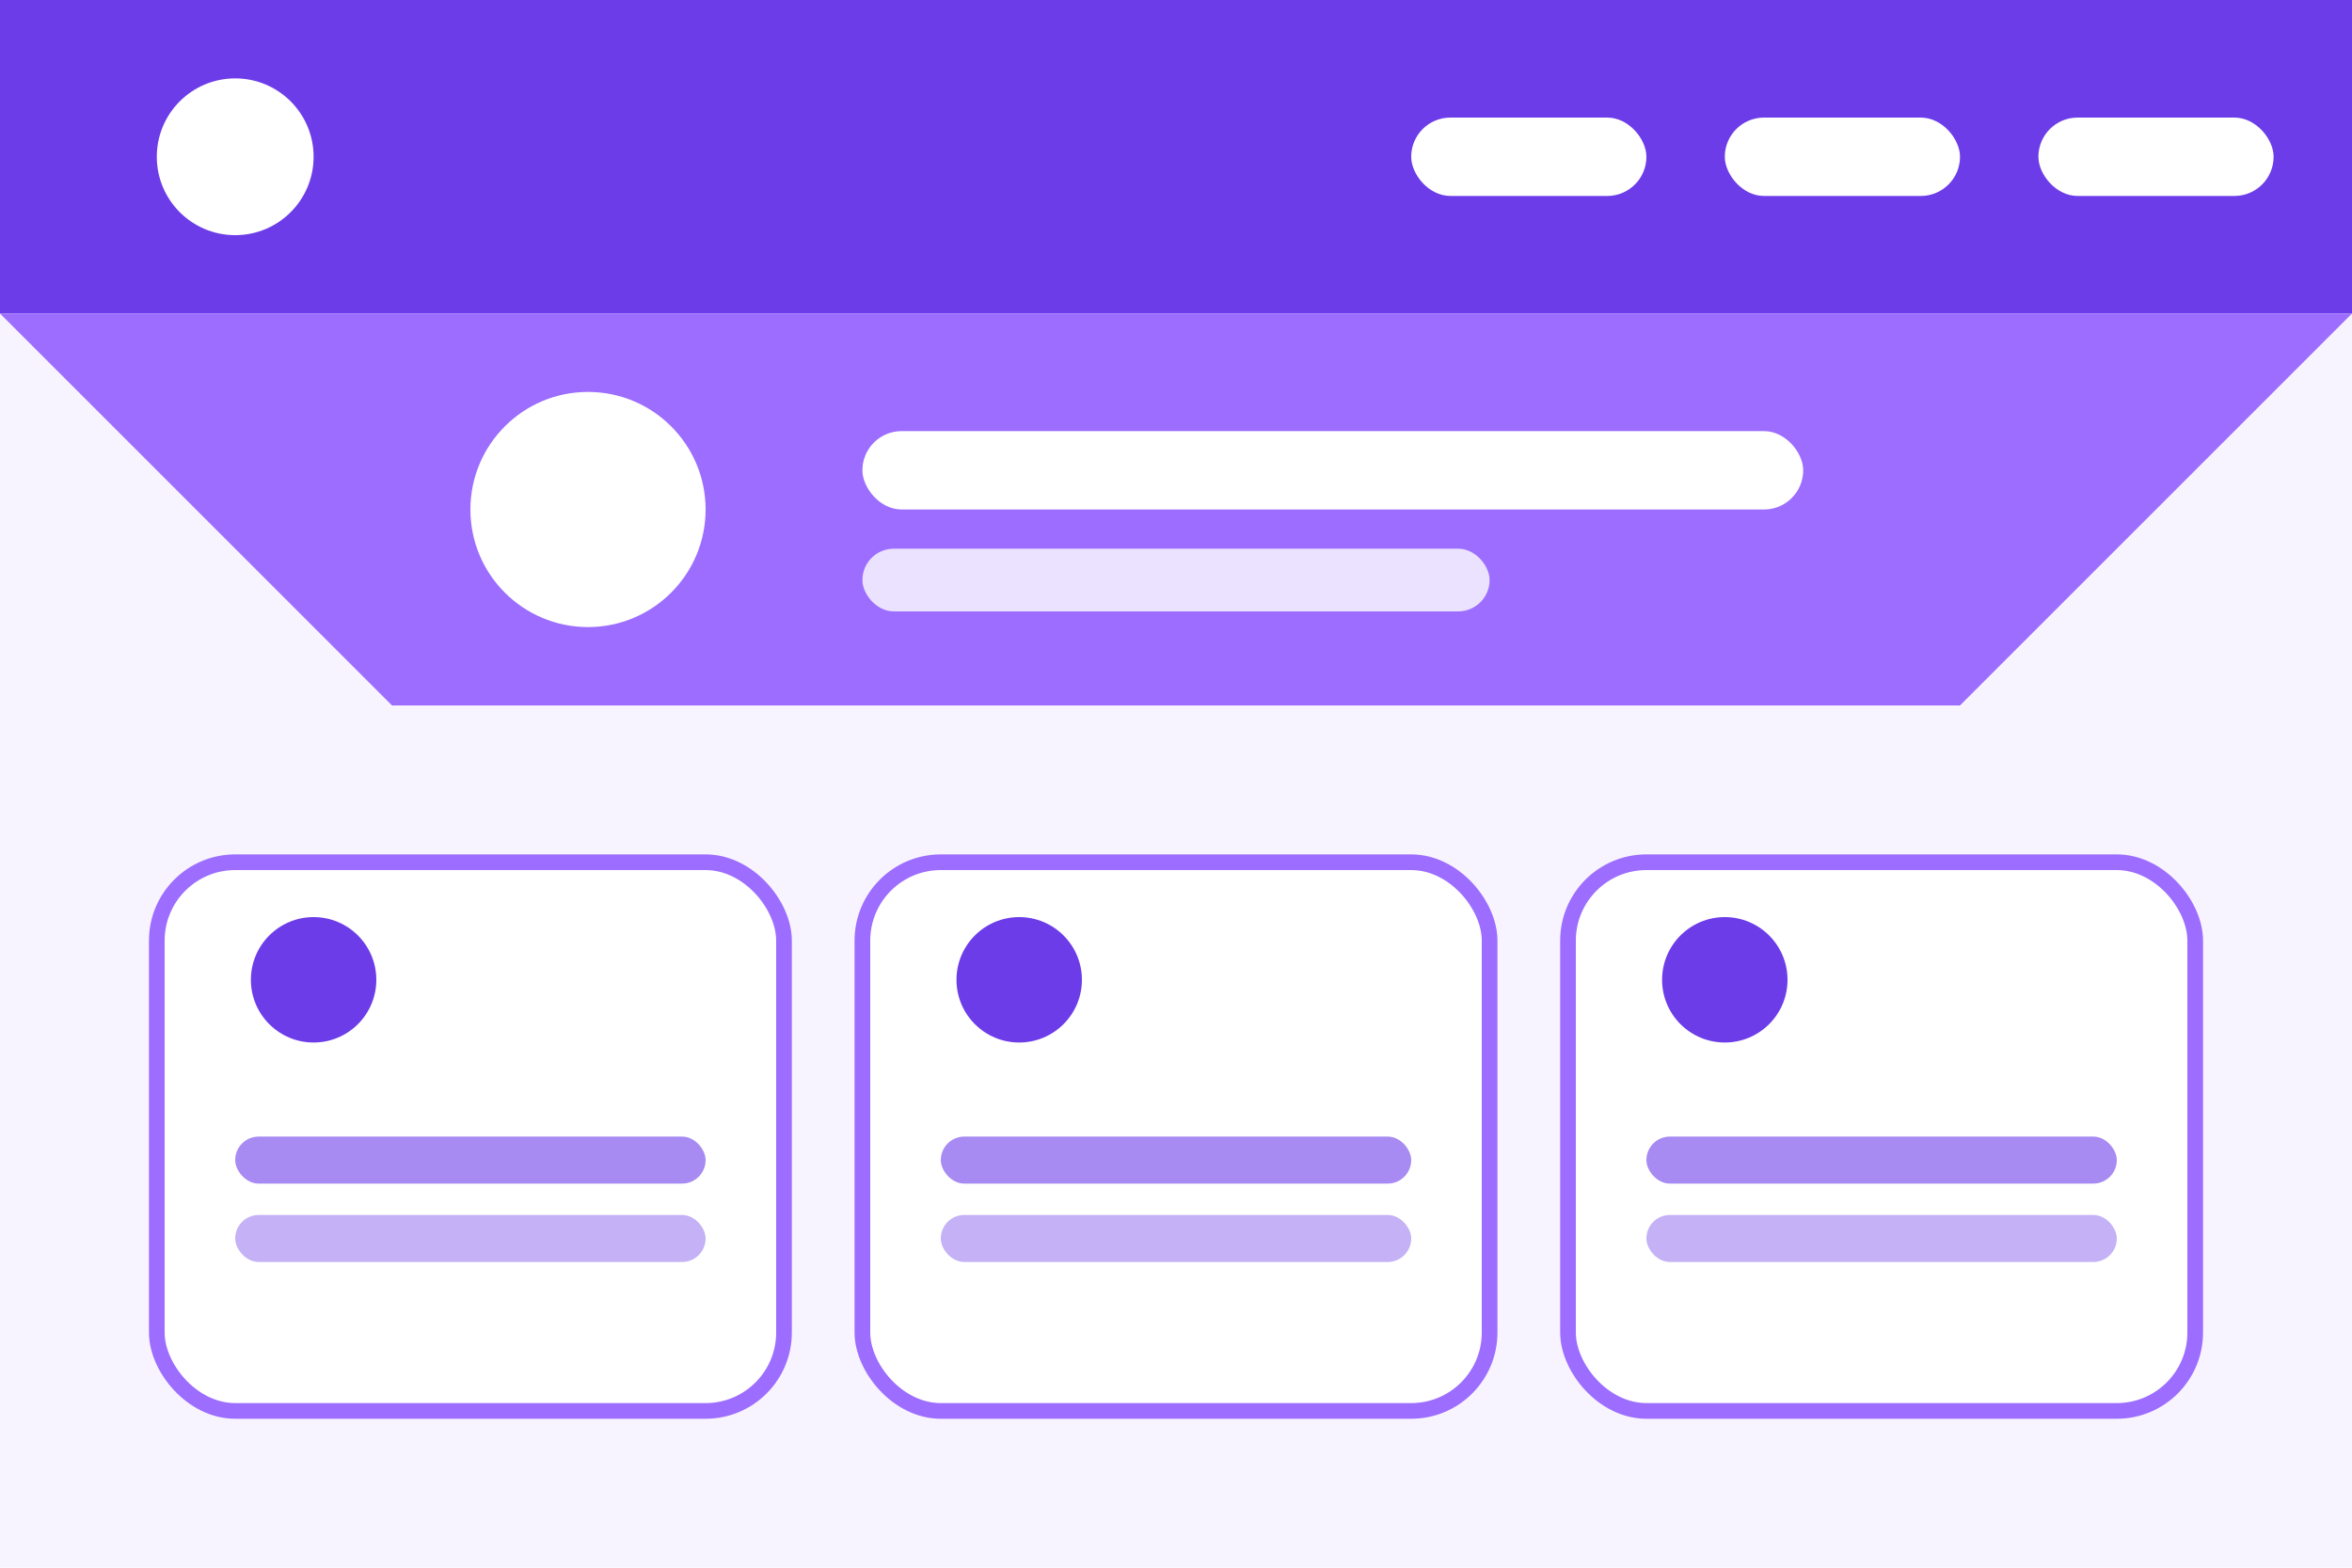 <svg xmlns="http://www.w3.org/2000/svg" width="300" height="200" viewBox="0 0 300 200">
  <rect width="300" height="200" fill="#f8f4ff" />
  
  <!-- Header -->
  <rect x="0" y="0" width="300" height="40" rx="0" fill="#6c3ce9" />
  <circle cx="30" cy="20" r="10" fill="#ffffff" />
  <rect x="180" y="15" width="30" height="10" rx="5" fill="#ffffff" />
  <rect x="220" y="15" width="30" height="10" rx="5" fill="#ffffff" />
  <rect x="260" y="15" width="30" height="10" rx="5" fill="#ffffff" />
  
  <!-- Hero section -->
  <path d="M0,40 L300,40 L250,90 L50,90 Z" fill="#9c6dff" />
  <circle cx="75" cy="65" r="15" fill="#ffffff" />
  <rect x="110" y="55" width="120" height="10" rx="5" fill="#ffffff" />
  <rect x="110" y="70" width="80" height="8" rx="4" fill="#ffffff" opacity="0.8" />
  
  <!-- Content sections -->
  <rect x="20" y="110" width="80" height="70" rx="10" fill="#ffffff" stroke="#9c6dff" stroke-width="2" />
  <rect x="110" y="110" width="80" height="70" rx="10" fill="#ffffff" stroke="#9c6dff" stroke-width="2" />
  <rect x="200" y="110" width="80" height="70" rx="10" fill="#ffffff" stroke="#9c6dff" stroke-width="2" />
  
  <circle cx="40" cy="125" r="8" fill="#6c3ce9" />
  <circle cx="130" cy="125" r="8" fill="#6c3ce9" />
  <circle cx="220" cy="125" r="8" fill="#6c3ce9" />
  
  <rect x="30" y="145" width="60" height="6" rx="3" fill="#6c3ce9" opacity="0.6" />
  <rect x="30" y="155" width="60" height="6" rx="3" fill="#6c3ce9" opacity="0.4" />
  <rect x="120" y="145" width="60" height="6" rx="3" fill="#6c3ce9" opacity="0.6" />
  <rect x="120" y="155" width="60" height="6" rx="3" fill="#6c3ce9" opacity="0.4" />
  <rect x="210" y="145" width="60" height="6" rx="3" fill="#6c3ce9" opacity="0.6" />
  <rect x="210" y="155" width="60" height="6" rx="3" fill="#6c3ce9" opacity="0.4" />
</svg> 